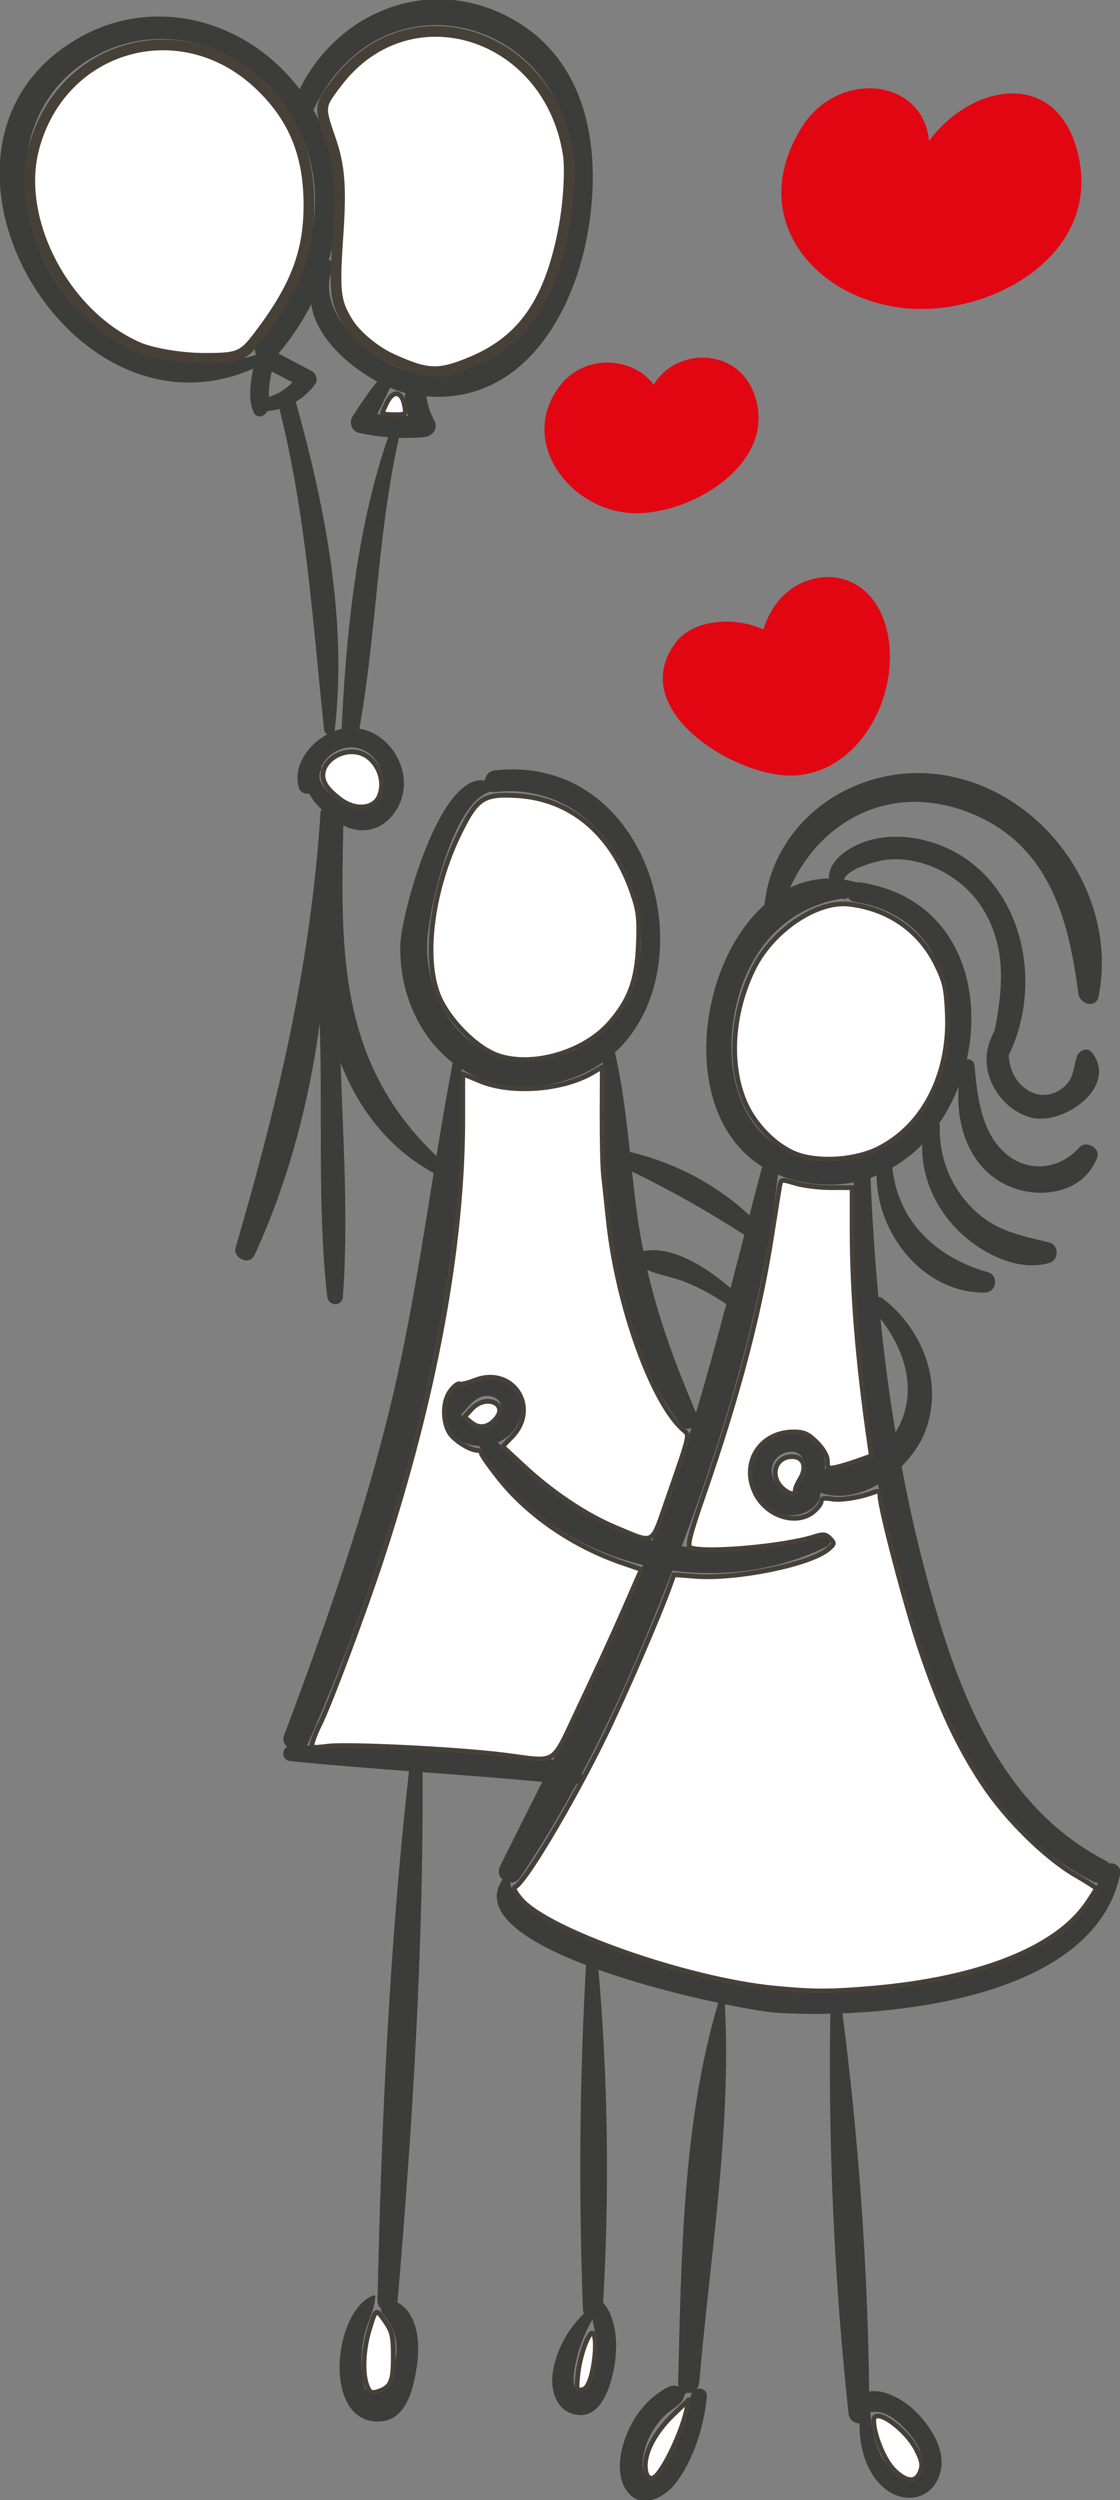 <?xml version="1.0" encoding="UTF-8"?>
<svg width="28.037mm" height="62.546mm" version="1.1" viewBox="0 0 28.037 62.546" xmlns="http://www.w3.org/2000/svg" xmlns:cc="http://creativecommons.org/ns#" xmlns:dc="http://purl.org/dc/elements/1.1/" xmlns:rdf="http://www.w3.org/1999/02/22-rdf-syntax-ns#">
 <rect x="0" y="0" width="28.037" height="62.546" fill="#808080" stroke="none"/>
 <g transform="translate(-86.523 -109.33)">
  <g transform="matrix(.353 0 0 -.353 106.48 146.68)">
   <path d="m0 0c-0.359-0.19-0.975 0.073-1.262 0.356-0.568 0.558-0.788 1.515-0.181 2.126 0.433 0.437 1.273 0.662 1.729 0.14 0.416-0.476 0.38-1.344-0.15-1.718-0.357-0.252-0.339-0.653-0.136-0.904m0.047-35.147c-3.677 0.184-7.329 0.907-10.812 2.095-1.771 0.604-9.305 2.929-9.586 5.425 0.25-5e-3 0.507 0.094 0.695 0.371 1.435 2.114 2.753 4.337 3.99 6.619 0.317 0.109 0.444 0.438 0.408 0.767 2.457 4.635 4.545 9.515 6.408 14.366 3.698-0.491 7.539 0.028 10.939 1.699 0.494 0.243 0.147 1.024-0.37 0.878-3.578-1.011-6.864-1.281-9.914-0.854 0.136 0.366 0.283 0.733 0.417 1.097 2.982 8.116 5.469 16.614 6.408 25.241 0.569-0.238 1.184-0.43 1.86-0.551 1.26-0.225 2.434-0.204 3.522 4e-3 -0.265-6.436 0.208-12.902 1.313-19.257-0.98-0.553-2.151-0.816-3.368-1.041 0.065 0.727-0.159 1.491-0.685 2.018-1.26 1.26-3.456 0.623-4.268-0.825-0.926-1.651 0.221-3.914 1.984-4.41 0.737-0.208 1.63-8e-3 2.191 0.524 0.3 0.284 0.463 0.639 0.464 0.985 1.349-0.45 2.806-0.137 4.088 0.594 0.69-3.491 1.555-6.946 2.619-10.334 2.252-7.169 5.658-14.312 12.666-17.825 0.109-0.054 0.215-0.077 0.319-0.087-2.774-6.626-15.351-7.795-21.288-7.499m-15.14-28.373c-1.266-0.673-0.606 1.966-0.478 2.433 0.24 0.882 0.596 1.733 1.052 2.525 0.114-0.636 0.277-1.258 0.266-1.928-0.01-0.564-0.2-2.69-0.84-3.03m-6.502 68.498c-0.959-0.625-1.819-0.186-2.235 0.582 0.575 0.583 1.104 1.468 2.065 1.295 1.066-0.192 0.933-1.38 0.17-1.877m-13.172-22.879c5e-3 0.011 0.015 0.016 0.02 0.029 6.399 14.451 11.359 31.93 10.961 47.907 1.509-0.953 3.344-1.434 5.426-1.196 1.824 0.208 3.332 0.81 4.561 1.674-0.046-1.918-0.048-3.965 0.035-6.059-0.26-0.109-0.336-0.57-0.044-0.699 0.025-0.012 0.049-0.024 0.074-0.035 0.336-6.79 1.648-13.989 5.533-18.945 0.218-0.279 0.488-0.279 0.708-0.149-0.616-2.008-1.273-4.007-1.991-5.991-0.245-0.678-0.52-1.335-0.778-2.004-4.041 1.029-7.653 3.378-10.967 6.948 0.32 0.14 0.619 0.331 0.872 0.574 1.185 1.143 1.077 3.141-0.489 3.866-1.024 0.475-2.202 0.174-3.053-0.524 0.079 0.208-0.152 0.383-0.33 0.233-1.09-0.917-1.083-2.62-0.11-3.642 0.48-0.503 1.121-0.736 1.777-0.759 2.543-4.385 6.855-7.281 11.625-8.436-1.912-4.721-4.094-9.264-6.357-13.794-5.786 0.741-11.641 1.253-17.473 1.002m8.521 56.745c0.031 2.207 1.757 10.157 4.513 10.86 0.085-0.025 0.179-0.04 0.29-0.027 10.283 1.156 14.774-15.052 4.71-18.592-5.385-1.894-9.587 2.56-9.513 7.759m21.215-25.465c-0.681-2.576-1.383-5.145-2.148-7.698-1.46 3.427-2.653 6.647-3.455 10.126 0.831-0.373 1.822-0.513 2.662-0.845 1.049-0.414 2.017-0.949 2.941-1.583m1.283 4.911c-0.326-1.26-0.653-2.519-0.983-3.777-1.643 1.44-4.132 3.045-6.181 2.624-0.153 0.772-0.294 1.553-0.407 2.36-0.152 1.087-0.275 2.181-0.394 3.275 2.758-1.332 5.345-2.799 7.965-4.482m-0.77 15.245c0.687 4.513 3.398 7.896 7.697 8.589 0.148-0.079 0.3-0.036 0.411 0.066 6e-3 0 0.012 2e-3 0.018 2e-3 0.076-0.151 0.222-0.268 0.455-0.303 10.826-1.629 7.664-19.553-2.725-18.219-4.965 0.637-6.527 5.459-5.856 9.865m12.04-28.089c-0.151-0.438-0.34-0.815-0.555-1.151-0.444 2.673-0.791 5.359-1.066 8.057 1.516-1.953 2.467-4.451 1.621-6.906m-1.593-70.613c0.546-0.134 1.032-0.509 1.435-0.884 0.727-0.678 1.771-1.972 1.448-3.048-0.491-1.639-2.115-0.327-2.657 0.517-0.641 0.999-0.902 2.255-0.969 3.433 0.244 0.023 0.486 0.045 0.743-0.018m-13.445 1.292c-0.372-1.348-0.725-2.659-1.357-3.918-0.293-0.584-0.609-1.263-1.085-1.723-0.834-0.809-1.065 0.222-1 0.91 0.115 1.228 0.705 2.358 1.57 3.224 0.352 0.352 0.866 0.606 1.18 0.978 0.174 0.205 0.167 0.427 0.323 0.627 0.143-0.025 0.293-0.021 0.434 0.032-0.024-0.041-0.052-0.079-0.065-0.13m-26.271 115.08c0.049 0.091 0.057 0.181 0.039 0.262 0.287 0.56 0.717 1.018 1.43 1.256 1.131 0.38 2.204-0.198 2.69-1.246 0.433-0.932 0.384-2.313-0.626-2.879-0.996-0.558-4.242 1.295-3.533 2.607m-1.774 26.126c0.537 0.322 1.015 0.744 1.381 1.26 0.203 0.287 0.06 0.76-0.24 0.917-0.789 0.415-1.578 0.831-2.366 1.246 0.91 1.07 1.686 2.247 2.322 3.486 0.302-2.188 2.457-4.278 4.678-5.473-0.65-0.796-1.232-1.674-1.766-2.51-0.256-0.403-0.015-1.023 0.459-1.127 0.689-0.151 1.385-0.252 2.082-0.311-2.231-6.415-2.983-13.939-3.299-20.675-0.171-0.039-0.342-0.089-0.512-0.152 0.014 0.035 0.028 0.07 0.033 0.113 0.88 7.749-0.687 15.776-2.772 23.226m-1.907 0.347c2e-3 0.24-1e-3 0.48 0.022 0.712 0.037 0.369 0.105 0.727 0.188 1.084 0.487-0.253 0.973-0.506 1.46-0.759-0.463-0.492-1.015-0.841-1.67-1.037m-0.781 3.829c-0.237-0.273-0.245-0.587-0.136-0.85-5.652-1.754-11.337 0.455-14.408 5.55-3.27 5.425-2.658 12.95 3.512 15.888 5.06 2.41 10.827 0.019 13.55-4.726 3.026-5.274 1.257-11.514-2.518-15.862m3.954 16.53c4.876 10.293 18.508 6.407 18.352-4.697-0.046-3.306-0.79-7.338-2.687-10.09-2.042-2.961-5.226-4.334-8.745-3.764-0.322 0.052-0.668 0.154-1.023 0.295-0.062 0.082-0.158 0.13-0.263 0.115-2.548 1.133-5.448 4.226-4.272 6.935 0.102 0.237-0.069 0.514-0.281 0.554 0.997 3.522 0.787 7.296-1.098 10.63 5e-3 9e-3 0.013 0.013 0.017 0.022m4.515-21.575c0.298 0.624 0.612 1.24 0.912 1.862 0.366-0.154 0.724-0.278 1.072-0.374-0.084-0.507 0.025-1.073 0.21-1.605-0.735-0.017-1.465 0.02-2.194 0.117m52.678-103.5c0.112 0.53-0.371 0.85-0.773 0.781-0.064 0.07-0.135 0.137-0.237 0.19-7.632 3.918-10.597 12.312-12.707 20.107-0.704 2.598-1.284 5.214-1.779 7.841 0.732 0.728 1.317 1.575 1.653 2.427 1.363 3.458-0.17 7.319-3.011 9.488-0.098 0.075-0.195 0.095-0.288 0.091-0.255 2.804-0.441 5.618-0.558 8.442 0.15 0.051 0.289 0.122 0.435 0.181-3e-3 -4.141 3.335-8.358 7.679-8.312 0.83 9e-3 1.005 1.222 0.196 1.451-3.632 1.026-6.38 3.589-6.76 7.406 0.775 0.451 1.486 1 2.113 1.645-0.045-2.066 0.712-4.026 2.115-5.639 1.569-1.803 4.432-3.464 6.884-2.765 0.704 0.2 0.736 1.273 0 1.457-2.127 0.533-3.79 0.785-5.43 2.414-1.554 1.545-2.381 3.627-2.318 5.812 2e-3 0.081-0.014 0.153-0.041 0.218 0.553 0.812 1.023 1.693 1.38 2.626-0.207-2.683 0.675-5.565 3.165-6.892 2.284-1.218 5.627-0.814 6.646 1.812 0.274 0.707-0.779 1.279-1.264 0.736-1.301-1.461-3.383-1.819-5.01-0.592-1.93 1.455-2.221 4.203-2.414 6.418-0.026 0.294-0.304 0.467-0.545 0.436 1.204 5.434-0.909 11.531-7.584 12.535-0.077 0.011-0.143-2e-3 -0.212-0.01-0.307 0.088-0.61 0.154-0.908 0.201 0.22 0.833 2.546 1.345 2.829 1.384 0.883 0.124 1.749 0.047 2.606-0.189 1.713-0.472 3.326-1.606 4.3-3.101 1.797-2.757 1.539-5.791 0.939-8.797-0.567-1.042-0.782-2.14-0.335-3.396 0.461-1.292 1.556-2.396 2.894-2.758 2.286-0.62 6.264 2.175 4.33 4.618-0.314 0.397-0.911 0.121-1.046-0.276-0.283-0.834-0.187-1.536-0.923-2.174-0.701-0.609-1.624-0.767-2.452-0.3-1.004 0.567-1.378 1.505-1.477 2.523 2.524 5.145 1.026 12.367-4.538 14.775-2.13 0.922-4.824 1.094-6.855-0.202-0.855-0.545-1.386-1.293-1.352-2.033-0.981-4e-3 -1.899-0.236-2.747-0.638 2.218 4.869 7.192 7.415 12.59 5.354 5.697-2.176 7.142-7.405 7.85-12.879 0.095-0.736 1.256-1.082 1.433-0.194 1.384 6.971-3.577 14.193-10.503 15.603-6.172 1.256-12.494-2.728-13.191-9.108-4.84-4.305-6.064-14.878-0.164-18.555-0.305-1.151-0.603-2.302-0.901-3.452-2.305 2.171-5.363 3.772-8.475 4.49-0.256 2.369-0.532 4.736-1.062 7.056 6.618 6.065 2.608 21.2-8.518 19.994-0.432-0.047-0.663-0.378-0.711-0.721-3.254 0.525-5.942-9.545-5.994-11.645-0.082-3.353 1.318-6.502 3.717-8.358-0.42-2.199-0.793-4.404-1.154-6.61-6.944 6.621-6.803 14.485-6.602 23.433 0.179-0.091 0.351-0.167 0.504-0.215 2.247-0.708 4.016 1.478 3.769 3.595-0.197 1.691-1.478 3.198-3.136 3.478 1.226 6.83 1.277 13.822 2.806 20.608 0.606-0.018 1.215-9e-3 1.824 0.058 0.588 0.065 0.985 0.619 0.679 1.183-0.248 0.455-0.42 0.916-0.514 1.428-0.018 0.096-0.031 0.184-0.044 0.272 6.857-0.55 10.544 5.914 11.509 11.971 0.955 5.994-0.246 12.483-6.301 15.217-5.585 2.522-11.625-0.191-14.196-5.424-3.714 4.924-10.35 6.773-15.821 3.545-12.836-7.573-0.692-29.172 12.53-23.348-0.22-1.056-0.364-2.279 0.052-3.134 0.208-0.426 0.797-0.257 0.932 0.122v2e-3c0.297 0.024 0.588 0.082 0.874 0.162 1.898-7.519 2.354-15.048 3.165-22.729 0.018-0.176 0.115-0.287 0.234-0.337-1.379-0.738-2.46-2.264-2.019-3.796 0.091-0.316 0.44-0.459 0.726-0.395 0.215-0.41 0.543-0.805 0.912-1.161-0.051-0.022-0.095-0.061-0.1-0.136-0.695-10.806-2.997-20.54-6.019-30.867-0.226-0.772 0.978-1.324 1.331-0.561 2.347 5.08 3.856 10.706 4.63 16.427 0.019-0.729 0.036-1.456 0.048-2.182 0.094-5.689-0.148-11.519 0.479-17.175 0.078-0.706 1.064-0.728 1.116 0 0.395 5.469 0.012 11.059-0.161 16.559 1.25-3.202 3.314-5.966 6.518-7.766 0.027-0.015 0.054-0.017 0.081-0.027-0.878-5.42-1.714-10.843-2.997-16.204-1.942-8.116-4.684-15.86-7.611-23.66-0.124-0.329-4e-3 -0.622 0.213-0.829-0.439-0.216-0.351-0.939 0.232-0.998 2.801-0.285 5.606-0.502 8.412-0.712-1.397-12.378-1.965-25.073-2.234-37.523-6e-3 -0.253 0.097-0.429 0.243-0.542-5e-3 -0.111 0.023-0.229 0.116-0.351 0.681-0.888 1.053-1.593 0.991-2.737-0.027-0.488-0.117-0.966-0.232-1.44-0.212-0.872-0.123-1.137-1.097-1.244-0.668-0.319-1.006-0.106-1.014 0.64-0.097 0.422-0.146 0.848-0.148 1.279-0.013 0.602 0.055 1.22 0.176 1.807 0.202 0.977 0.742 1.858 0.805 2.855 4e-3 0.064-0.073 0.127-0.135 0.103-2.934-1.148-3.633-9.272 0.556-8.929 1.834 0.149 2.305 2.434 2.526 3.894 0.231 1.537 0.146 3.709-1.393 4.549 9e-3 0.04 0.029 0.072 0.033 0.116 1.052 12.375 1.841 25.025 1.767 37.449 2.831-0.211 5.663-0.419 8.49-0.684-0.992-1.977-1.992-3.957-2.983-5.955-0.198-0.398-0.075-0.753 0.168-0.975-4e-3 -5e-3 -0.01-5e-3 -0.013-0.011-1.553-2.307 1.662-4.412 5.93-6.046-0.459-8.063-0.526-16.338-0.216-24.4 4e-3 -0.11 0.028-0.205 0.066-0.288-1.146-1.153-1.956-2.533-2.206-4.192-0.195-1.293 0.278-2.845 1.793-3.001 1.572-0.161 2.217 1.792 2.486 3.001 0.342 1.542 0.368 3.59-0.647 4.888-0.018 0.022-0.041 0.035-0.061 0.053 0.45 7.782 0.344 15.842-0.334 23.612 2.829-1.009 5.992-1.817 8.497-2.349-2.528-8.424-2.627-18.203-2.845-26.94-2e-3 -0.097 0.019-0.176 0.043-0.253-0.141 0.048-0.281 0.088-0.46 0.055-0.409-0.077-0.839-0.408-1.161-0.649-0.621-0.467-1.138-1.071-1.542-1.733-0.809-1.321-1.524-3.649-0.536-5.05 0.986-1.398 2.653-0.541 3.491 0.541 1.279 1.651 2.019 4.095 2.199 6.146 0.038 0.425-0.383 0.609-0.722 0.516 0.094 0.112 0.168 0.248 0.183 0.427 0.741 8.727 2.299 18.097 1.817 26.842 1.771-0.364 3.16-0.579 3.769-0.615 1.087-0.063 2.349-0.089 3.71-0.059-0.154-9.37 0.286-19.011 1.292-28.324 0.05-0.462 0.42-0.706 0.778-0.714-6e-3 -1.715 0.462-3.533 1.819-4.634 1.24-1.005 3.02-0.842 3.739 0.682 0.787 1.668-0.335 3.539-1.49 4.72-0.753 0.77-2.225 1.724-3.381 1.489-0.108 8.9-0.754 18.003-1.896 26.808 7.721 0.3 18.124 2.453 19.691 9.846" fill="#3c3c3b"/>
  </g>
  <g transform="matrix(.353 0 0 -.353 108.6 124.72)">
   <path d="m0 0c-0.84 1.981-2.725 3.095-4.859 2.571-1.851-0.454-3.017-1.896-3.549-3.588-1.958 0.922-4.957 0.763-6.227-0.941-3.561-4.778 4.244-9.504 8.269-9.411 5.247 0.123 8.257 6.908 6.366 11.369" fill="#e20613"/>
  </g>
  <g transform="matrix(.353 0 0 -.353 105.4 119.18)">
   <path d="m0 0c-1.252 3.377-5.627 3.22-7.109 0.634-1.502 2.007-4.928 2.228-6.69-0.111-2.925-3.885 0.643-8.616 4.906-8.97 4.187-0.348 10.734 3.48 8.893 8.447" fill="#e20613"/>
  </g>
  <g transform="matrix(.353 0 0 -.353 113.53 113.28)">
   <path d="m0 0c-1.348 6.437-7.574 5.344-10.622 1.198-0.434 4.491-6.447 5.049-8.999 1.017-4.041-6.383 0.814-12.259 7.37-12.875 5.937-0.559 13.715 3.67 12.251 10.66" fill="#e20613"/>
  </g>
  <g fill="#fff" stroke="#464037" stroke-linecap="round" stroke-linejoin="round">
   <path transform="matrix(.265 0 0 .265 86.523 109.33)" d="m13.077 32.804c-6.966-3.013-11.686-12.019-9.872-18.837 2.602-9.779 13.942-12.951 21.307-5.96 3.23 3.066 4.671 6.565 4.671 11.34 0 4.501-1.264 7.798-4.74 12.364-1.506 1.979-1.917 2.141-5.345 2.117-2.042-0.014-4.752-0.475-6.021-1.024z" stroke-width="1.012" style="paint-order:stroke markers fill"/>
   <path transform="matrix(.265 0 0 .265 86.523 109.33)" d="m36.994 33.878c-1.596-0.725-3.365-2.199-4.135-3.447-1.191-1.93-1.299-2.865-0.939-8.116 0.318-4.632 0.167-6.633-0.688-9.114-1.093-3.174-1.093-3.183 0.634-5.446 6.755-8.856 19.963-4.765 21.805 6.755 0.223 1.395 0.059 4.447-0.365 6.784-1.28 7.061-3.826 10.81-8.731 12.86-3.131 1.308-4.179 1.27-7.582-0.274z" stroke-width="1.012" style="paint-order:stroke markers fill"/>
   <g stroke-width=".448">
    <path transform="matrix(.265 0 0 .265 86.523 109.33)" d="m36.127 38.988c0-0.088 0.205-0.556 0.455-1.04 0.584-1.129 1.355-1.008 1.613 0.253 0.192 0.938 0.183 0.947-0.937 0.947-0.622 0-1.131-0.072-1.131-0.16z" style="paint-order:stroke markers fill"/>
    <path transform="matrix(.265 0 0 .265 86.523 109.33)" d="m32.453 75.674c-0.496-0.307-1.176-0.907-1.512-1.334-1.727-2.195 2.105-4.627 4.118-2.613 0.953 0.953 1.256 2.414 0.729 3.518-0.504 1.056-2.009 1.25-3.335 0.429z" style="paint-order:stroke markers fill"/>
    <path transform="matrix(.265 0 0 .265 86.523 109.33)" d="m47.073 99.656c-2.09-0.711-4.791-3.453-5.691-5.779-1.393-3.598-0.534-10.001 2.045-15.236 1.619-3.288 2.245-3.701 5.347-3.53 5.086 0.279 8.992 3.53 10.926 9.091 0.621 1.787 0.701 2.448 0.602 4.992-0.131 3.341-0.816 5.213-2.699 7.375-2.414 2.771-7.271 4.195-10.528 3.087z" style="paint-order:stroke markers fill"/>
    <path transform="matrix(.265 0 0 .265 86.523 109.33)" d="m47.511 165.67c-4.37-0.543-14.559-1.049-16.512-0.82-1.644 0.193-1.652 0.191-1.436-0.507 0.119-0.385 0.405-1.071 0.636-1.525 0.912-1.793 4.196-10.558 5.869-15.668 5.019-15.327 7.647-29.587 7.648-41.488l2.44e-4 -4.273 1.678 0.69c2.913 1.198 7.728 0.84 10.529-0.783l0.97-0.562-0.017 4.454c-0.009 2.45 0.05 5.045 0.133 5.767 0.083 0.722 0.287 2.627 0.454 4.232 0.847 8.13 4.229 17.481 7.196 19.902 0.492 0.401 0.475 0.47-1.617 6.457-1.555 4.452-1.131 4.222-4.901 2.655-2.73-1.135-5.933-3.266-8.543-5.682l-2.119-1.962 0.877-0.906c2.679-2.768 0.066-6.742-3.509-5.338-0.666 0.262-1.313 0.412-1.439 0.334-0.126-0.078-0.501 0.206-0.835 0.631-0.72 0.916-0.803 2.678-0.182 3.879 0.389 0.751 1.979 1.776 2.757 1.776 0.176 0 0.321 0.123 0.321 0.273s0.764 1.234 1.698 2.409c2.732 3.437 7.011 6.361 11.625 7.942l1.793 0.614-1.656 3.795c-0.911 2.087-2.766 6.126-4.124 8.976-2.837 5.955-1.964 5.389-7.292 4.727z" style="paint-order:stroke markers fill"/>
    <path transform="matrix(.265 0 0 .265 86.523 109.33)" d="m75.491 109.05c-1.968-0.631-4.074-2.652-5.065-4.86-1.599-3.563-1.313-8.489 0.737-12.697 1.763-3.619 5.989-6.485 9.041-6.133 3.677 0.424 6.654 2.473 8.223 5.661 0.832 1.69 0.965 2.287 1.065 4.761 0.229 5.703-2.3 10.577-6.583 12.685-2.062 1.015-5.283 1.268-7.419 0.584z" style="paint-order:stroke markers fill"/>
    <path transform="matrix(.265 0 0 .265 86.523 109.33)" d="m73.133 187.69c-8.154-0.787-21.271-5.37-23.883-8.345-0.568-0.647-0.812-1.126-0.607-1.194 0.856-0.285 5.309-7.734 8.425-14.092 1.861-3.798 5.181-11.456 6.212-14.328l0.383-1.068 2.069 0.157c3.836 0.29 10.742-1.11 12.472-2.529 0.636-0.521 0.65-0.595 0.203-1.05-0.399-0.406-0.647-0.435-1.459-0.173-2.832 0.915-10.316 1.583-11.717 1.045-0.343-0.132-0.094-1.12 1.309-5.181 3.254-9.421 5.231-16.983 6.388-24.429 0.337-2.167 0.666-4.223 0.731-4.569 0.114-0.608 0.162-0.615 1.48-0.219 0.749 0.225 2.26 0.41 3.358 0.41h1.997l0.001 4.013c0.002 5.921 0.531 12.391 1.643 20.103l0.174 1.204-1.274 0.455c-0.701 0.25-1.635 0.532-2.077 0.626-0.715 0.153-0.803 0.088-0.803-0.593 0-0.48-0.369-1.133-0.992-1.757-0.81-0.81-1.215-0.992-2.204-0.992-3.198 0-5.027 2.971-3.59 5.832 1.07 2.13 3.817 3.007 5.433 1.736 0.423-0.333 0.769-0.784 0.769-1.003 0-0.292 0.272-0.354 1.013-0.234 0.902 0.146 2.719-0.151 4.057-0.665 0.334-0.128 0.476-0.021 0.479 0.36 0.008 1.165 2.384 10.222 3.773 14.382 1.838 5.504 3.588 9.264 5.991 12.874 2.209 3.318 5.865 6.913 8.715 8.57 1.072 0.623 1.949 1.191 1.949 1.261 0 0.07-0.403 0.714-0.896 1.43-2.924 4.249-10.185 7.109-20.265 7.98-3.941 0.341-5.594 0.338-9.258-0.016z" style="paint-order:stroke markers fill"/>
    <path transform="matrix(.265 0 0 .265 86.523 109.33)" d="m73.792 140.38c-1.097-1.177-0.496-2.864 1.021-2.864 1.12 0 1.46 0.991 0.74 2.156-0.328 0.531-0.511 1.051-0.406 1.156 0.105 0.105-0.023 0.191-0.284 0.191-0.261 0-0.743-0.287-1.07-0.639z" style="paint-order:stroke markers fill"/>
    <path transform="matrix(.265 0 0 .265 86.523 109.33)" d="m44.518 134.3-0.656-0.532 0.721-0.768c1.349-1.438 3.52-0.45 2.205 1.003-0.714 0.789-1.531 0.896-2.27 0.297z" style="paint-order:stroke markers fill"/>
    <path transform="matrix(.265 0 0 .265 86.523 109.33)" d="m34.668 225.23c-0.431-1.134-0.356-3.329 0.176-5.129 0.649-2.195 0.666-2.205 1.533-0.951 0.671 0.971 0.772 1.41 0.772 3.369 0 2.383-0.239 2.894-1.532 3.282-0.53 0.159-0.713 0.049-0.949-0.571z" style="paint-order:stroke markers fill"/>
    <path transform="matrix(.265 0 0 .265 86.523 109.33)" d="m61.107 233.65c-0.55-1.433 0.445-3.71 2.475-5.667l1.486-1.432-0.204 0.944c-0.505 2.331-2.374 6.133-3.165 6.437-0.232 0.089-0.498-0.038-0.592-0.282z" style="paint-order:stroke markers fill"/>
    <path transform="matrix(.265 0 0 .265 86.523 109.33)" d="m54.59 224.16c0.187-1.8 1.032-4.115 1.416-3.878 0.356 0.22 0.288 2.324-0.127 3.919-0.233 0.894-0.518 1.344-0.896 1.416-0.505 0.096-0.54-0.036-0.393-1.457z" style="paint-order:stroke markers fill"/>
    <path transform="matrix(.265 0 0 .265 86.523 109.33)" d="m84.433 233.16c-0.912-0.912-1.897-3.328-1.897-4.654 0-1.329 2.97 0.702 4.025 2.752 0.542 1.054 0.614 1.453 0.373 2.085-0.408 1.072-1.313 1.006-2.502-0.182z" style="paint-order:stroke markers fill"/>
   </g>
  </g>
 </g>
</svg>
